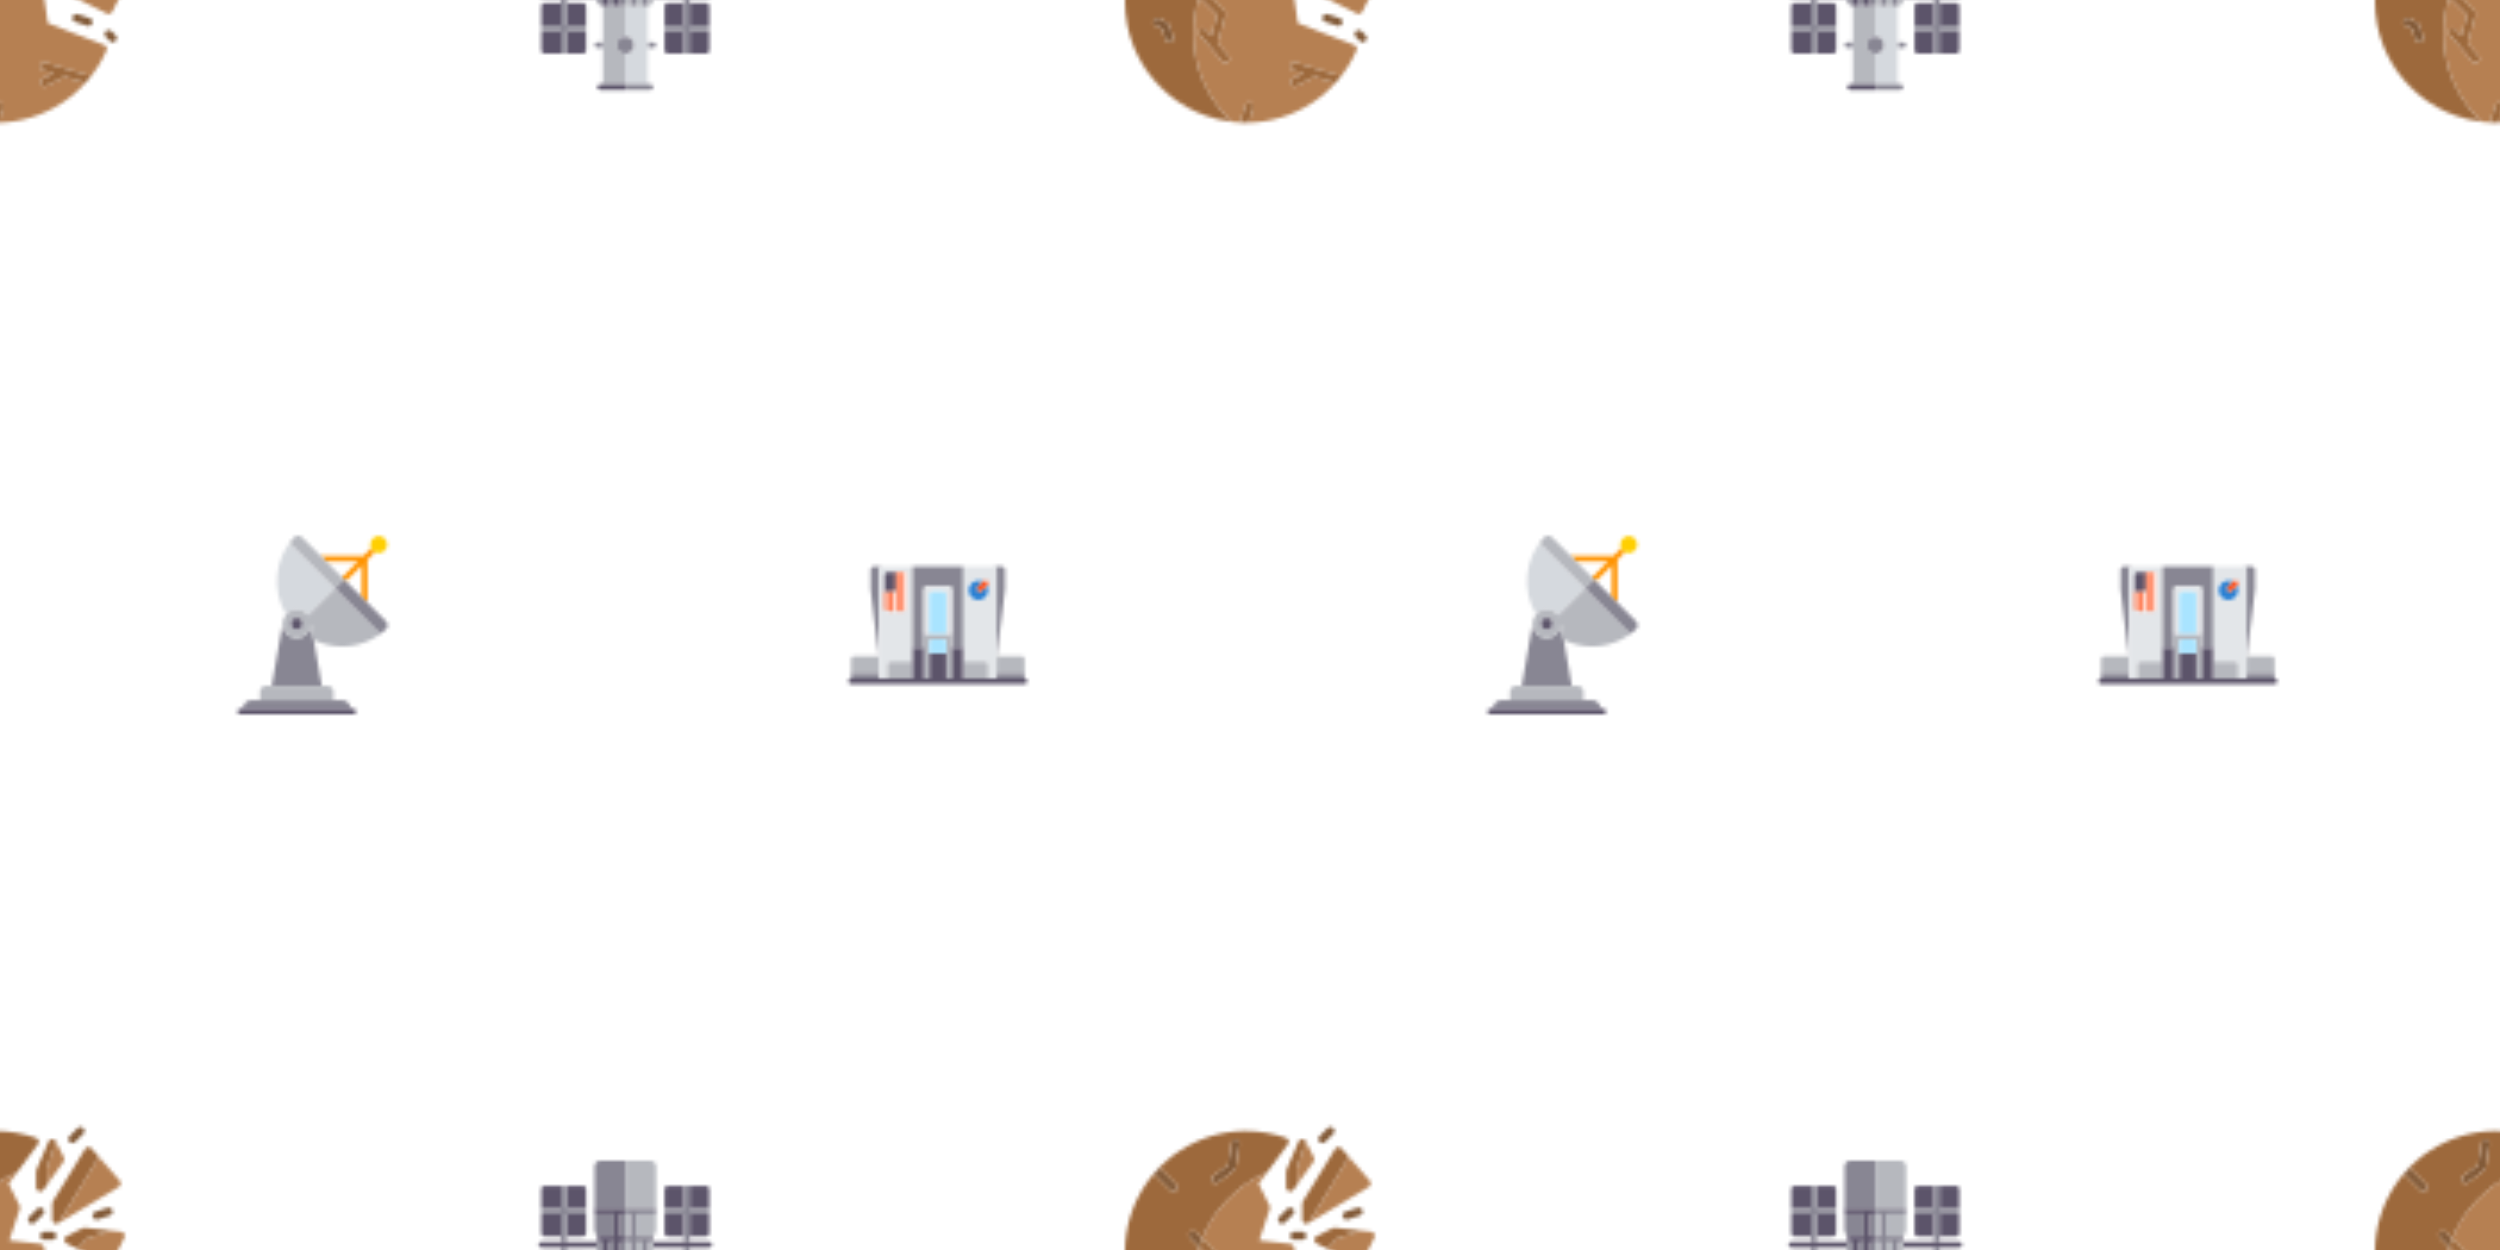<svg xmlns="http://www.w3.org/2000/svg" xmlns:xlink="http://www.w3.org/1999/xlink" xmlns:fi="http://pattern.flaticon.com/" x="0" y="0" width="700" height="350" viewBox="0 0 700 350"><rect x="0px" y="0px" width="100%" height="100%" opacity="1" fill="#ffffff"/><defs><g transform="matrix(0.141 0 0 0.141 315 315)" id="L1_1394"><path d="M455.375,337.681l-112.117-43.445l-7.336-51.367c-0.516-3.609-3.414-6.414-7.039-6.82l-62.164-6.906   l20.867-62.609c0.672-2.016,0.516-4.211-0.43-6.109l-21.805-43.609l16.77-22.647c-58.588,24.927-105.228,72.476-128.965,131.679   l0.032,0.032l0,0l44.468,44.468c0.257,0.257,0.363,0.588,0.578,0.869c0.341,0.445,0.672,0.87,0.914,1.375   c0.222,0.467,0.34,0.94,0.467,1.434c0.131,0.498,0.259,0.975,0.292,1.496c0.034,0.55-0.048,1.074-0.127,1.62   c-0.051,0.355,0.018,0.704-0.083,1.058l-15.964,55.875l21.964,25.625c2.883,3.352,2.492,8.398-0.867,11.273   c-1.508,1.297-3.359,1.93-5.203,1.93c-2.25,0-4.492-0.945-6.07-2.797l-44.961-52.453c-2.883-3.352-2.492-8.398,0.867-11.273   s8.406-2.492,11.273,0.867l10.513,12.265l11.766-41.181l-35.796-35.796l-0.031-0.031C139.925,265.404,136,289.792,136,315.099   c0,68.614,28.84,130.454,75.002,174.194C92.291,474.985,0.247,374.082,0.011,251.568C0.185,154.532,58.238,70.82,141.419,33.193   C58.109,70.875,0,154.78,0,252.001c0,132.336,107.664,240,240,240c-3.925,0-7.825-0.109-11.705-0.297l11.416-34.234   c1.398-4.188,5.883-6.469,10.117-5.055c4.188,1.398,6.453,5.922,5.055,10.117l-9.764,29.28c-1.711,0.037-3.401,0.189-5.119,0.189   c95.226,0,181.508-56.383,219.812-143.641c0.875-2,0.898-4.273,0.063-6.289C459.031,340.056,457.414,338.47,455.375,337.681z    M417.848,412.91l-41.108-12.333l-37.162,18.581c-1.148,0.57-2.367,0.844-3.57,0.844c-2.938,0-5.758-1.617-7.164-4.422   c-1.977-3.953-0.375-8.758,3.578-10.734l21.955-10.978l-20.674-6.202c-4.234-1.273-6.633-5.734-5.367-9.961   c1.266-4.234,5.719-6.617,9.961-5.367l90.772,27.232C425.48,404.164,421.741,408.61,417.848,412.91z" fill="#b68052"/><path d="M364.117,194.861l120-72c2.031-1.219,3.422-3.273,3.789-5.617s-0.328-4.727-1.883-6.508   L444.64,63.441l-79.578,130.853L364.117,194.861z" fill="#b68052"/><path d="M495.031,216.181c-1.25-2.297-3.547-3.844-6.148-4.133l-72-8l51.117,5.68l-47.999,16.149   c0,0-8.735,10.62-17.626,20.257l58.046,29.023c1.148,0.57,2.367,0.844,3.57,0.844c2.938,0,5.758-1.617,7.164-4.422l24-48   C496.328,221.236,496.281,218.478,495.031,216.181z" fill="#b68052"/><path d="M342.643,117.26l-8.136,11.39l40-56c1.727-2.406,1.977-5.578,0.648-8.227l-16-32l-18.49,55.578   L342.643,117.26z" fill="#b68052"/><path d="M333.656,166.345c-3.125-3.125-8.188-3.125-11.313,0l-16,16c-3.125,3.125-3.125,8.187,0,11.312   c1.563,1.563,3.609,2.344,5.656,2.344s4.094-0.781,5.656-2.344l16-16C336.781,174.533,336.781,169.47,333.656,166.345z" fill="#825a38"/><path d="M336,228.001h16c4.422,0,8-3.578,8-8s-3.578-8-8-8h-16c-4.422,0-8,3.578-8,8   S331.578,228.001,336,228.001z" fill="#825a38"/><path d="M421.469,299.587c0.844,0.281,1.695,0.414,2.531,0.414c3.352,0,6.469-2.117,7.586-5.469   c1.398-4.195-0.867-8.727-5.055-10.117l-24-8c-4.234-1.406-8.719,0.867-10.117,5.055c-1.398,4.195,0.867,8.727,5.055,10.117   L421.469,299.587z" fill="#825a38"/><path d="M461.469,164.416l-24,8c-4.188,1.391-6.453,5.922-5.055,10.117c1.117,3.352,4.234,5.469,7.586,5.469   c0.836,0,1.688-0.133,2.531-0.414l24-8c4.188-1.391,6.453-5.922,5.055-10.117C470.187,165.283,465.695,163.001,461.469,164.416z" fill="#825a38"/><path d="M392,36.002c2.047,0,4.094-0.781,5.656-2.344l16-16c3.125-3.125,3.125-8.188,0-11.313   s-8.188-3.125-11.313,0l-16,16c-3.125,3.125-3.125,8.188,0,11.313C387.906,35.22,389.953,36.002,392,36.002z" fill="#825a38"/><path d="M469.656,310.345c-3.125-3.125-8.188-3.125-11.313,0s-3.125,8.188,0,11.313l8,8   c1.563,1.563,3.609,2.344,5.656,2.344s4.094-0.781,5.656-2.344c3.125-3.125,3.125-8.188,0-11.313L469.656,310.345z" fill="#825a38"/><path d="M179.633,116.001c1.672,0,3.352-0.523,4.789-1.602l32-24c1.648-1.234,2.758-3.055,3.094-5.086l8-48   c0.727-4.352-2.219-8.477-6.578-9.203c-4.383-0.781-8.484,2.219-9.203,6.578l-7.477,44.836l-29.43,22.078   c-3.539,2.648-4.258,7.664-1.602,11.195C174.797,114.9,177.195,116.001,179.633,116.001z" fill="#825a38"/><path d="M129.008,213.009c-3.125,3.125-3.125,8.188,0,11.313l18.179,18.179l0.031,0.031   c1.79-5.646,3.784-11.197,5.971-16.654l-0.032-0.032l-12.836-12.836C137.195,209.884,132.133,209.884,129.008,213.009z" fill="#825a38"/><path d="M87.594,297.494c-0.329-0.996-0.856-1.922-1.554-2.727c-0.703-0.815-1.552-1.471-2.5-1.941   l-15.961-7.98c-3.961-1.969-8.75-0.375-10.734,3.578c-1.977,3.953-0.375,8.758,3.578,10.734l13.041,6.52l6.952,20.854   c1.117,3.352,4.234,5.469,7.586,5.469c0.836,0,1.688-0.133,2.531-0.414c4.188-1.391,6.453-5.922,5.055-10.117L87.594,297.494z" fill="#825a38"/><path d="M57.308,96.622l33.036,33.036c1.563,1.563,3.609,2.344,5.656,2.344s4.094-0.781,5.656-2.344   c3.125-3.125,3.125-8.187,0-11.312L68.091,84.78C64.368,88.607,60.772,92.555,57.308,96.622z" fill="#825a38"/><path d="M183.013,278.327l-11.766,41.181l-10.513-12.265c-2.867-3.359-7.914-3.742-11.273-0.867   s-3.75,7.922-0.867,11.273l44.961,52.453c1.578,1.852,3.82,2.797,6.07,2.797c1.844,0,3.695-0.633,5.203-1.93   c3.359-2.875,3.75-7.922,0.867-11.273l-21.964-25.625l15.964-55.875c0.101-0.354,0.032-0.703,0.083-1.058   c0.079-0.546,0.161-1.07,0.127-1.62c-0.032-0.521-0.161-0.998-0.292-1.496c-0.127-0.493-0.245-0.967-0.467-1.434   c-0.241-0.505-0.572-0.931-0.914-1.375c-0.214-0.281-0.321-0.612-0.578-0.869l-44.468-44.468l0,0   c-2.188,5.457-4.182,11.008-5.971,16.654L183.013,278.327z" fill="#9d693c"/><path d="M254.883,462.533c1.398-4.195-0.867-8.719-5.055-10.117c-4.234-1.414-8.719,0.867-10.117,5.055   l-11.416,34.234c3.88,0.188,7.78,0.297,11.705,0.297c1.717,0,3.408-0.152,5.119-0.189L254.883,462.533z" fill="#9d693c"/><path d="M328.336,377.704c-1.266,4.227,1.133,8.688,5.367,9.961l20.674,6.202l-21.955,10.978   c-3.953,1.977-5.555,6.781-3.578,10.734c1.406,2.805,4.227,4.422,7.164,4.422c1.203,0,2.422-0.273,3.57-0.844l37.162-18.581   l41.108,12.333c3.893-4.3,7.632-8.745,11.221-13.34l-90.772-27.232C334.054,371.087,329.601,373.47,328.336,377.704z" fill="#9d693c"/><path d="M320,92.001v32c0,3.477,2.25,6.555,5.555,7.617c0.805,0.258,1.633,0.383,2.445,0.383   c2.531,0,4.977-1.211,6.508-3.352l8.136-11.39l-1.977-29.258l18.49-55.578c-1.398-2.789-4.313-4.469-7.391-4.422   c-3.117,0.094-5.891,1.984-7.117,4.852l-24,56C320.219,89.845,320,90.916,320,92.001z" fill="#9d693c"/><path d="M352,156.001v32c0,2.883,1.547,5.539,4.055,6.961c1.227,0.695,2.586,1.039,3.945,1.039   c1.422,0,2.852-0.383,4.117-1.141l0.945-0.567L444.64,63.441l0,0l-14.617-16.705c-1.68-1.914-4.203-2.977-6.688-2.703   c-2.539,0.211-4.82,1.609-6.148,3.773l-64,104C352.414,153.072,352,154.517,352,156.001z" fill="#9d693c"/><path d="M468,209.728l-51.117-5.68c-1.523-0.156-3.07,0.109-4.461,0.797l-32,16   c-2.711,1.359-4.422,4.125-4.422,7.156s1.711,5.797,4.422,7.156l21.954,10.977c0,0,0,0,0,0   c8.891-9.638,17.626-20.257,17.626-20.257L468,209.728z" fill="#9d693c"/><path d="M0.011,251.568c0.236,122.514,92.279,223.417,210.991,237.725   C164.84,445.553,136,383.712,136,315.099c0-25.307,3.925-49.695,11.187-72.598l-18.179-18.179c-3.125-3.125-3.125-8.188,0-11.313   s8.188-3.125,11.313,0l12.836,12.836c23.737-59.203,70.377-106.752,128.965-131.679c0,0,0,0,0,0l41.596-56.173   c1.508-2.039,1.961-4.672,1.219-7.102c-0.742-2.422-2.594-4.352-4.984-5.203C294.226,16.611,267.328,12.002,240,12.002   c-2.067,0-4.127,0.026-6.182,0.078c-0.677,0.017-1.348,0.054-2.023,0.077c-1.375,0.046-2.75,0.087-4.119,0.157   c-0.879,0.045-1.751,0.113-2.628,0.167c-1.159,0.072-2.321,0.133-3.476,0.221c-0.947,0.072-1.887,0.169-2.83,0.252   c-1.077,0.095-2.157,0.179-3.23,0.288c-1.042,0.106-2.077,0.237-3.115,0.357c-0.967,0.111-1.938,0.21-2.902,0.333   c-1.132,0.144-2.256,0.314-3.384,0.474c-0.862,0.122-1.728,0.231-2.587,0.363c-1.227,0.188-2.445,0.402-3.666,0.608   c-0.751,0.127-1.507,0.241-2.256,0.375c-1.243,0.223-2.477,0.471-3.714,0.713c-0.72,0.141-1.444,0.268-2.161,0.415   c-1.264,0.259-2.519,0.544-3.776,0.823c-0.681,0.151-1.367,0.29-2.046,0.447c-1.305,0.302-2.599,0.629-3.895,0.952   c-0.624,0.155-1.252,0.298-1.874,0.458c-1.431,0.369-2.852,0.763-4.272,1.158c-0.478,0.133-0.96,0.254-1.437,0.39   c-1.493,0.425-2.975,0.874-4.456,1.327c-0.399,0.122-0.802,0.234-1.2,0.358c-1.506,0.469-3,0.963-4.493,1.46   c-0.367,0.122-0.738,0.235-1.104,0.359c-1.539,0.522-3.068,1.067-4.593,1.619c-0.313,0.113-0.63,0.218-0.943,0.333   c-1.626,0.596-3.241,1.215-4.851,1.845c-0.206,0.081-0.414,0.155-0.619,0.236c-1.674,0.661-3.336,1.344-4.992,2.041   c-0.138,0.058-0.278,0.112-0.416,0.17c-1.713,0.725-3.414,1.472-5.106,2.235c-0.078,0.035-0.157,0.068-0.235,0.103   C58.238,70.82,0.185,154.532,0.011,251.568z M174.828,101.603l29.43-22.078l7.477-44.836c0.719-4.359,4.82-7.359,9.203-6.578   c4.359,0.727,7.305,4.852,6.578,9.203l-8,48c-0.336,2.031-1.445,3.852-3.094,5.086l-32,24c-1.438,1.078-3.117,1.602-4.789,1.602   c-2.438,0-4.836-1.102-6.406-3.203C170.57,109.267,171.289,104.251,174.828,101.603z M90.531,331.587   c-0.844,0.281-1.695,0.414-2.531,0.414c-3.352,0-6.469-2.117-7.586-5.469l-6.952-20.854l-13.041-6.52   c-3.953-1.977-5.555-6.781-3.578-10.734c1.984-3.953,6.773-5.547,10.734-3.578l15.961,7.98c0.949,0.47,1.798,1.126,2.5,1.941   c0.698,0.805,1.225,1.731,1.554,2.727l7.992,23.977C96.984,325.665,94.719,330.197,90.531,331.587z M101.656,129.658   c-1.563,1.563-3.609,2.344-5.656,2.344s-4.094-0.781-5.656-2.344L57.308,96.622c3.464-4.067,7.06-8.015,10.783-11.842   l33.565,33.565C104.781,121.47,104.781,126.533,101.656,129.658z" fill="#9d693c"/></g><g transform="matrix(0.098 0 0 0.098 237.5 150)" id="L1_1395"><path d="M88,352.497L86.98,344H16c-4.418,0-8,3.582-8,8v40h80V352.497z" fill="#b6b8be"/><rect x="8px" y="392px" width="80px" height="16px" fill="#888693"/><path d="M424,392h80v-40c0-4.418-3.582-8-8-8h-70.98l-1.02,8.498V392z" fill="#b6b8be"/><path d="M424,96v256.497l1.02-8.498l22.926-191.047C447.984,152.637,448,152.32,448,152V96   c0-4.418-3.578-8-8-8h-24C420.422,88,424,91.582,424,96z" fill="#888693"/><path d="M88,96c0-4.418,3.578-8,8-8H72c-4.422,0-8,3.582-8,8v56c0,0.32,0.016,0.637,0.055,0.953L86.98,344   l1.02,8.498V96z" fill="#888693"/><path d="M328,360h64c4.418,0,8,3.582,8,8v40h24v-16v-39.502V96c0-4.418-3.578-8-8-8h-88v232V360z M372,128   c4.822,0,9.36,1.22,13.321,3.366l1.023-1.023c3.125-3.125,8.188-3.125,11.313,0s3.125,8.188,0,11.313l-1.023,1.023   C398.78,146.64,400,151.178,400,156c0,15.464-12.536,28-28,28c-15.464,0-28-12.536-28-28C344,140.536,356.536,128,372,128z" fill="#e3e6e9"/><path d="M88,96v256.497V392v16h24v-40c0-4.418,3.582-8,8-8h64v-40V88H96C91.578,88,88,91.582,88,96z    M112,104h24h8h8h8c4.418,0,8,3.582,8,8v96c0,4.418-3.582,8-8,8h-8h-8h-8h-8h-8h-8c-4.418,0-8-3.582-8-8v-48v-48   C104,107.582,107.582,104,112,104z" fill="#e3e6e9"/><path d="M216,320v-40V152c0-4.418,3.582-8,8-8h64c4.418,0,8,3.582,8,8v128v40h32V88H184v232H216z" fill="#888693"/><path d="M280,280h-48h-16v40v88h16v-56v-15v-33c0-4.418,3.582-8,8-8h32c4.418,0,8,3.582,8,8v33v15v56h16v-88   v-40H280z" fill="#b6b8be"/><path d="M232,168c0-4.418,3.582-8,8-8h32c4.418,0,8,3.582,8,8v112h16V152c0-4.418-3.582-8-8-8h-64   c-4.418,0-8,3.582-8,8v128h16V168z" fill="#e3e6e9"/><rect x="144px" y="104px" width="8px" height="112px" fill="#ffffff"/><rect x="112px" y="160px" width="8px" height="56px" fill="#ffffff"/><path d="M128,160v56h8v-64C136,156.418,132.418,160,128,160z" fill="#ffffff"/><path d="M168,208v-96c0-4.418-3.582-8-8-8v112C164.418,216,168,212.418,168,208z" fill="#ffffff"/><path d="M372,184c15.464,0,28-12.536,28-28c0-4.822-1.22-9.36-3.366-13.321l-14.977,14.977   C380.094,159.219,378.047,160,376,160s-4.094-0.781-5.656-2.344c-3.125-3.125-3.125-8.188,0-11.313l14.977-14.977   C381.359,129.22,376.822,128,372,128c-15.464,0-28,12.536-28,28C344,171.464,356.536,184,372,184z" fill="#2980d3"/><path d="M370.344,157.656c1.563,1.563,3.609,2.344,5.656,2.344s4.094-0.781,5.656-2.344l14.977-14.977   l1.023-1.023c3.125-3.125,3.125-8.188,0-11.313s-8.188-3.125-11.313,0l-1.023,1.023l-14.977,14.977   C367.219,149.469,367.219,154.531,370.344,157.656z" fill="#ff4f19"/><path d="M104,160h8h8h8c4.418,0,8-3.582,8-8v-48h-24c-4.418,0-8,3.582-8,8V160z" fill="#5c546a"/><path d="M104,160v48c0,4.418,3.582,8,8,8v-56H104z" fill="#ff4f19"/><rect x="120px" y="160px" width="8px" height="56px" fill="#ff4f19"/><path d="M136,216 144,216 144,104 136,104 136,152z" fill="#ff4f19"/><rect x="152px" y="104px" width="8px" height="112px" fill="#ff4f19"/><path d="M112,368v40h72v-48h-64C115.582,360,112,363.582,112,368z" fill="#b6b8be"/><path d="M392,360h-64v48h72v-40C400,363.582,396.418,360,392,360z" fill="#b6b8be"/><path d="M504,408h-80h-24h-72v-48v-40h-32v88h-16v-56v-15c0-0.552-0.448-1-1-1h-46c-0.552,0-1,0.448-1,1v15   v56h-16v-88h-32v40v48h-72H88H8c-4.422,0-8,3.582-8,8s3.578,8,8,8h496c4.422,0,8-3.582,8-8S508.422,408,504,408z" fill="#5c546a"/><rect x="424px" y="392px" width="80px" height="16px" fill="#888693"/><path d="M280,168c0-4.418-3.582-8-8-8h-32c-4.418,0-8,3.582-8,8v112h48V168z" fill="#a9e4ff"/><path d="M272,296h-32c-4.418,0-8,3.582-8,8v33c0-0.552,0.448-1,1-1h46c0.552,0,1,0.448,1,1v-33   C280,299.582,276.418,296,272,296z" fill="#a9e4ff"/></g><g transform="matrix(0.098 0 0 0.098 150 325)" id="L1_1396"><path d="M72,72H24c-4.418,0-8,3.582-8,8v56h56V72z" fill="#5c546a"/><path d="M16,152v56c0,4.418,3.582,8,8,8h48v-64H16z" fill="#5c546a"/><path d="M144,136V80c0-4.418-3.582-8-8-8H88v64H144z" fill="#5c546a"/><path d="M88,216h48c4.418,0,8-3.582,8-8v-56H88V216z" fill="#5c546a"/><path d="M16,344v56c0,4.418,3.582,8,8,8h48v-64H16z" fill="#5c546a"/><path d="M88,408h48c4.418,0,8-3.582,8-8v-56H88V408z" fill="#5c546a"/><path d="M72,264H24c-4.418,0-8,3.582-8,8v56h56V264z" fill="#5c546a"/><path d="M144,328v-56c0-4.418-3.582-8-8-8H88v64H144z" fill="#5c546a"/><path d="M72,264 72,328 16,328 16,344 72,344 72,408 88,408 88,344 144,344 144,328 88,328 88,264    88,248 72,248z" fill="#888693"/><path d="M88,216 88,152 144,152 144,136 88,136 88,72 72,72 72,136 16,136 16,152 72,152 72,216    72,232 88,232z" fill="#888693"/><path d="M88,232H72H16c-4.422,0-8,3.582-8,8s3.578,8,8,8h56h16h88v-16H88z" fill="#5c546a"/><path d="M368,152v56c0,4.418,3.582,8,8,8h48v-64H368z" fill="#5c546a"/><path d="M440,216h48c4.418,0,8-3.582,8-8v-56h-56V216z" fill="#5c546a"/><path d="M424,72h-48c-4.418,0-8,3.582-8,8v56h56V72z" fill="#5c546a"/><path d="M496,136V80c0-4.418-3.582-8-8-8h-48v64H496z" fill="#5c546a"/><path d="M496,328v-56c0-4.418-3.582-8-8-8h-48v64H496z" fill="#5c546a"/><path d="M440,408h48c4.418,0,8-3.582,8-8v-56h-56V408z" fill="#5c546a"/><path d="M368,344v56c0,4.418,3.582,8,8,8h48v-64H368z" fill="#5c546a"/><path d="M424,264h-48c-4.418,0-8,3.582-8,8v56h56V264z" fill="#5c546a"/><path d="M424,264 424,328 368,328 368,344 424,344 424,408 440,408 440,344 496,344 496,328 440,328    440,264 440,248 424,248z" fill="#888693"/><path d="M440,216 440,152 496,152 496,136 440,136 440,72 424,72 424,136 368,136 368,152 424,152    424,216 424,232 440,232z" fill="#888693"/><path d="M496,232h-56h-16h-87.995l-0.003,16H424h16h56c4.422,0,8-3.582,8-8S500.422,232,496,232z" fill="#5c546a"/><path d="M176,376c-4.422,0-8,3.582-8,8s3.578,8,8,8h16v-16H176z" fill="#888693"/><path d="M336,392c4.422,0,8-3.582,8-8s-3.578-8-8-8h-16v16H336z" fill="#888693"/><path d="M288,272h-16h-16v88c13.255,0,24,10.745,24,24s-10.745,24-24,24v88h64V392v-16V272h-16H288z" fill="#d5d9de"/><path d="M256,408c-13.255,0-24-10.745-24-24s10.745-24,24-24v-88h-16h-16h-16h-16v104v16v104h64V408z" fill="#b6b8be"/><path d="M192,232h-8h-8v16v8c0,8.824,7.18,16,16,16V232z" fill="#888693"/><rect x="240px" y="232px" width="16px" height="40px" fill="#888693"/><path d="M224,216v-64h-56v44.703c0,8.25,2.813,13.016,8,19.32V216H224z" fill="#888693"/><path d="M256,0h-72c-8.82,0-16,7.176-16,16v120h88V0z" fill="#888693"/><rect x="240px" y="152px" width="16px" height="64px" fill="#888693"/><rect x="208px" y="232px" width="16px" height="40px" fill="#888693"/><path d="M336.008,216c5.109-6.262,7.992-11.18,7.992-19.301V152h-56v64h48v16h-8h-8v40   c8.82,0,16-7.176,16-16l0.002-8l0.003-16L336.008,216z" fill="#b6b8be"/><rect x="256px" y="152px" width="16px" height="64px" fill="#b6b8be"/><rect x="288px" y="232px" width="16px" height="40px" fill="#b6b8be"/><rect x="256px" y="232px" width="16px" height="40px" fill="#b6b8be"/><path d="M344,136V16c0-8.824-7.18-16-16-16h-72v136H344z" fill="#b6b8be"/><path d="M256,512h72c4.422,0,8-3.582,8-8s-3.578-8-8-8h-8h-64V512z" fill="#888693"/><path d="M208,232 224,232 224,272 240,272 240,232 256,232 256,216 240,216 240,152 256,152 256,136    168,136 168,152 224,152 224,216 176,216 176,216.023 176,232 184,232 192,232 192,272 208,272z" fill="#5c546a"/><circle cx="256" cy="384" r="24" fill="#888693"/><path d="M192,496h-8c-4.422,0-8,3.582-8,8s3.578,8,8,8h72v-16H192z" fill="#5c546a"/><path d="M320,232 328,232 336,232 336,216 288,216 288,152 344,152 344,136 256,136 256,152 272,152    272,216 256,216 256,232 272,232 272,272 288,272 288,232 304,232 304,272 320,272z" fill="#888693"/></g><g transform="matrix(0.099 0 0 0.099 62.5 150)" id="L1_1397"><path d="M392.001,84.32 347.315,129.006 392.001,173.693z" fill="none"/><path d="M291.317,73.007 336.002,117.694 380.689,73.007z" fill="none"/><path d="M380.689,73.007l-44.686,44.686l5.657,5.658l0,0l5.655,5.655l44.686-44.686v89.374l16,16V68.32   l21.654-21.654c-4.942-2.365-8.947-6.371-11.312-11.313l-21.654,21.654H275.317l16,16H380.689z" fill="#ff9300"/><path d="M208.004,209.007c13.086,0,24.703,6.285,32,16l76-76L187.529,20.533   c3.867-5.296,7.929-10.482,12.417-15.405C145.584,64.744,136.66,153.781,177.712,222.9   C185.048,214.397,195.893,209.007,208.004,209.007z" fill="#d5d9de"/><path d="M429.655,46.666c3.134,1.5,6.643,2.341,10.348,2.341c13.255,0,24-10.745,24-24s-10.745-24-24-24   s-24,10.745-24,24c0,3.705,0.841,7.213,2.34,10.346C420.708,40.295,424.713,44.301,429.655,46.666z" fill="#ffcf00"/><path d="M247.983,248.204c0.005,0.268,0.02,0.534,0.02,0.803c0,22.092-17.909,40-40,40s-40-17.908-40-40   c0-0.278,0.015-0.552,0.021-0.829l-30.753,176.829h141.46l-22.646-130.214L247.983,248.204z" fill="#888693"/><path d="M120.002,425.007c-8.82,0-16,7.176-16,16v24h208v-24c0-8.824-7.18-16-16-16h-17.27h-141.46H120.002z   " fill="#b6b8be"/><path d="M80.002,465.007c-13.234,0-24,10.766-24,24h304c0-13.234-10.766-24-24-24h-24h-208H80.002z" fill="#888693"/><path d="M48.002,489.007c-4.422,0-8,3.582-8,8s3.578,8,8,8h320c4.422,0,8-3.582,8-8s-3.578-8-8-8h-8h-304   H48.002z" fill="#5c546a"/><path d="M208.004,289.007c22.091,0,40-17.908,40-40c0-0.269-0.015-0.535-0.02-0.803l8.102,46.589   c25.517,12.37,52.864,18.472,80.064,18.472c44.633-0.004,88.836-16.383,123.734-48.207c-3.52,3.21-7.198,6.15-10.898,9.044   c-1.482,1.146-2.95,2.32-4.455,3.425l-0.004,0.003L316.004,149.007l25.656-25.656l-5.657-5.658l-44.686-44.686l-16-16   L223.033,4.722c-3.094-3.098-7.438-4.852-11.789-4.715c-4.375,0.105-8.383,1.926-11.297,5.121   c-4.489,4.922-8.551,10.109-12.417,15.405l128.474,128.474l-76,76c-7.298-9.715-18.914-16-32-16   c-12.111,0-22.956,5.39-30.291,13.893c-5.876,6.812-9.491,15.623-9.688,25.278c-0.006,0.277-0.021,0.551-0.021,0.829   C168.004,271.099,185.912,289.007,208.004,289.007z M224.004,249.007c0,8.837-7.163,16-16,16s-16-7.163-16-16   c0-8.836,7.163-16,16-16S224.004,240.171,224.004,249.007z" fill="#b6b8be"/><circle cx="208" cy="249" r="16" fill="#5c546a"/><path d="M347.315,129.006l-5.655-5.655l0,0l-25.656,25.656l128.523,128.524l0.004-0.003   c1.504-1.105,2.972-2.279,4.455-3.425c3.7-2.895,7.378-5.834,10.898-9.044c3.203-2.918,5.023-6.938,5.117-11.313   c0.102-4.383-1.617-8.672-4.711-11.762l-52.289-52.29l-16-16L347.315,129.006z" fill="#888693"/></g></defs><g fi:class="KUsePattern"><pattern id="pattern_L1_1394" width="350" height="350" patternUnits="userSpaceOnUse"><use xlink:href="#L1_1394" x="-350" y="-350"/><use xlink:href="#L1_1394" x="0" y="-350"/><use xlink:href="#L1_1394" x="350" y="-350"/><use xlink:href="#L1_1394" x="-350" y="0"/><use xlink:href="#L1_1394" x="0" y="0"/><use xlink:href="#L1_1394" x="350" y="0"/><use xlink:href="#L1_1394" x="-350" y="350"/><use xlink:href="#L1_1394" x="0" y="350"/><use xlink:href="#L1_1394" x="350" y="350"/></pattern><rect x="0" y="0" width="100%" height="100%" fill="url(#pattern_L1_1394)"/></g><g fi:class="KUsePattern"><pattern id="pattern_L1_1395" width="350" height="350" patternUnits="userSpaceOnUse"><use xlink:href="#L1_1395" x="-350" y="-350"/><use xlink:href="#L1_1395" x="0" y="-350"/><use xlink:href="#L1_1395" x="350" y="-350"/><use xlink:href="#L1_1395" x="-350" y="0"/><use xlink:href="#L1_1395" x="0" y="0"/><use xlink:href="#L1_1395" x="350" y="0"/><use xlink:href="#L1_1395" x="-350" y="350"/><use xlink:href="#L1_1395" x="0" y="350"/><use xlink:href="#L1_1395" x="350" y="350"/></pattern><rect x="0" y="0" width="100%" height="100%" fill="url(#pattern_L1_1395)"/></g><g fi:class="KUsePattern"><pattern id="pattern_L1_1396" width="350" height="350" patternUnits="userSpaceOnUse"><use xlink:href="#L1_1396" x="-350" y="-350"/><use xlink:href="#L1_1396" x="0" y="-350"/><use xlink:href="#L1_1396" x="350" y="-350"/><use xlink:href="#L1_1396" x="-350" y="0"/><use xlink:href="#L1_1396" x="0" y="0"/><use xlink:href="#L1_1396" x="350" y="0"/><use xlink:href="#L1_1396" x="-350" y="350"/><use xlink:href="#L1_1396" x="0" y="350"/><use xlink:href="#L1_1396" x="350" y="350"/></pattern><rect x="0" y="0" width="100%" height="100%" fill="url(#pattern_L1_1396)"/></g><g fi:class="KUsePattern"><pattern id="pattern_L1_1397" width="350" height="350" patternUnits="userSpaceOnUse"><use xlink:href="#L1_1397" x="-350" y="-350"/><use xlink:href="#L1_1397" x="0" y="-350"/><use xlink:href="#L1_1397" x="350" y="-350"/><use xlink:href="#L1_1397" x="-350" y="0"/><use xlink:href="#L1_1397" x="0" y="0"/><use xlink:href="#L1_1397" x="350" y="0"/><use xlink:href="#L1_1397" x="-350" y="350"/><use xlink:href="#L1_1397" x="0" y="350"/><use xlink:href="#L1_1397" x="350" y="350"/></pattern><rect x="0" y="0" width="100%" height="100%" fill="url(#pattern_L1_1397)"/></g></svg>